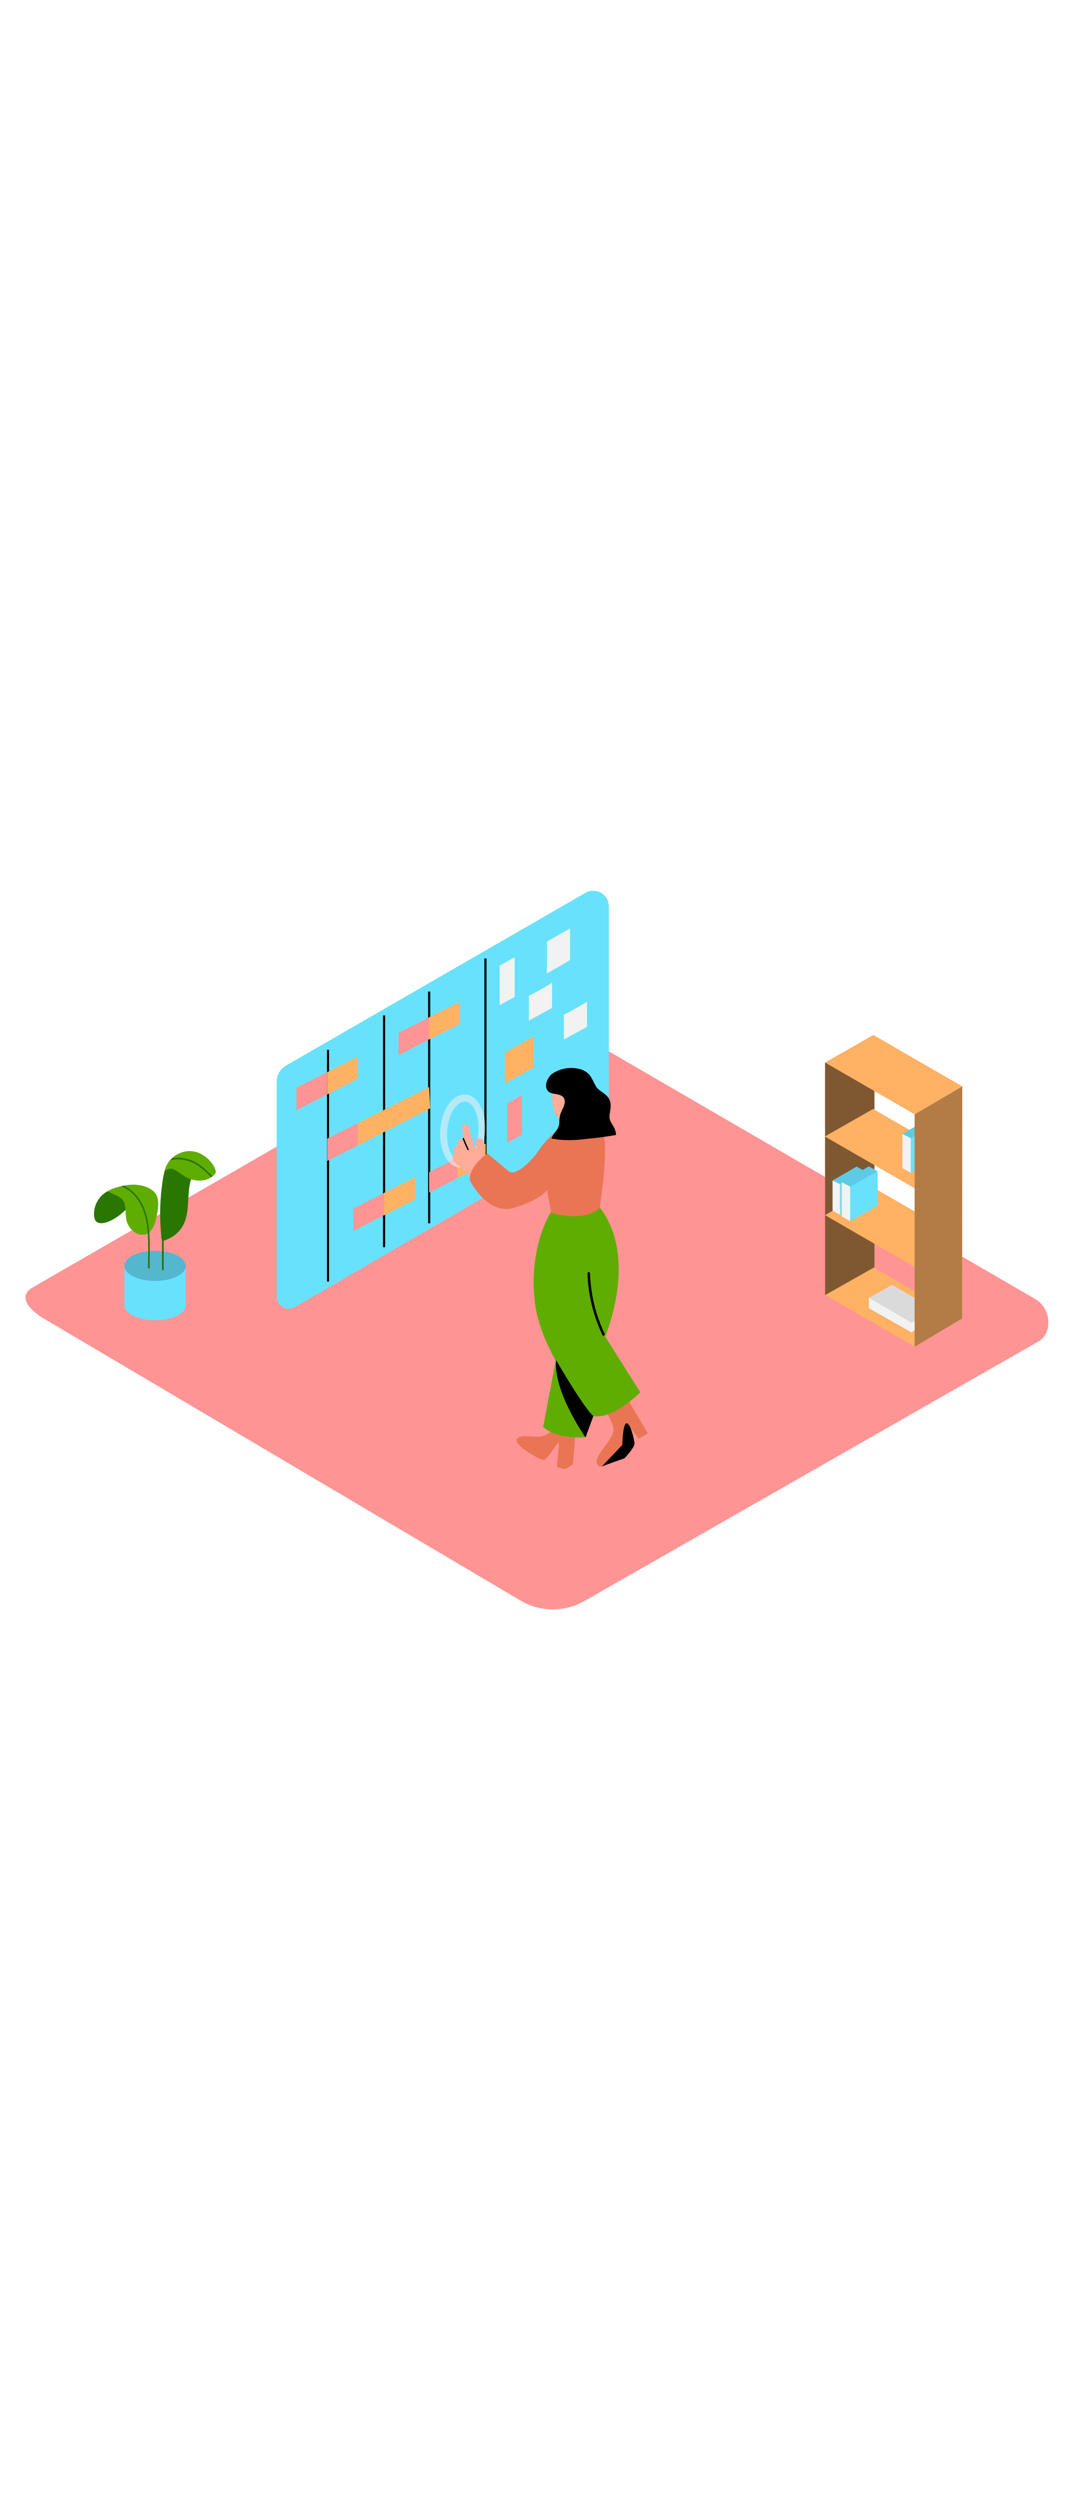 <svg version="1.1" id="Layer_1" xmlns="http://www.w3.org/2000/svg" xmlns:xlink="http://www.w3.org/1999/xlink" x="0px" y="0px" viewBox="0 0 500 500" style="width: 215px;" xml:space="preserve" data-imageid="product-manager-8" imageName="Product Manager" class="illustrations_image">
<style type="text/css">
	.st0_product-manager-8{fill:#FF9494;}
	.st1_product-manager-8{fill:url(#SVGID_1_);}
	.st2_product-manager-8{fill:#FFB164;}
	.st3_product-manager-8{fill:#F2F2F2;}
	.st4_product-manager-8{opacity:0.1;enable-background:new    ;}
	.st5_product-manager-8{opacity:0.5;enable-background:new    ;}
	.st6_product-manager-8{fill:#68E1FD;}
	.st7_product-manager-8{opacity:0.3;enable-background:new    ;}
	.st8_product-manager-8{fill:url(#SVGID_00000090993792542802947250000011803232830493405113_);}
	.st9_product-manager-8{opacity:0.19;enable-background:new    ;}
	.st10_product-manager-8{fill:#297600;}
	.st11_product-manager-8{fill:#5FAD00;}
	.st12_product-manager-8{fill:url(#SVGID_00000021095919258808792100000005197050796436175244_);}
	.st13_product-manager-8{fill:#EA7554;}
	.st14_product-manager-8{opacity:0.55;}
	.st15_product-manager-8{fill:#FFAC99;}
</style>
<path id="field_product-manager-8" class="st0_product-manager-8" d="M242.9,413.4L21.1,282.3c-7.1-4-13.1-10.5-6.2-14.7l222.6-128.3c3.3-2.1,8.4-3.4,11.8-1.5&#xA;&#9;l232.8,135.1c7.1,4.1,8.3,15.6,1.3,19.7L272.2,413.2C263.2,418.4,252,418.5,242.9,413.4z"/>
<g id="book-shelf_product-manager-8">
	
		<linearGradient id="SVGID_1_-product-manager-8" gradientUnits="userSpaceOnUse" x1="414.63" y1="226.637" x2="366.13" y2="197.667" gradientTransform="matrix(1 0 0 -1 0 502)">
		<stop offset="0" style="stop-color:#000000"/>
		<stop offset="1" style="stop-color:#FF9494;stop-opacity:0"/>
	</linearGradient>
	<path class="st1_product-manager-8" d="M402.4,258c-18.9,11-32.5,18.5-61.6,35.1c22,13.4,39.1,25.7,41.6,27.2l65.5-38.4&#xA;&#9;&#9;C442.8,279.2,426,269.7,402.4,258z"/>
	<polygon class="st2_product-manager-8" points="447.9,281.9 406.5,258 384,270.8 425.8,295 &#9;"/>
	<polyline class="st3_product-manager-8" points="404.5,272.3 404.5,277.1 424.3,288.3 435.1,281.8 435.1,277.7 &#9;"/>
	<polygon class="st3_product-manager-8" points="435.1,277.7 415.3,266.2 404.5,272.3 424.5,283.9 &#9;"/>
	<polygon class="st4_product-manager-8" points="435.1,277.7 415.3,266.2 404.5,272.3 424.5,283.9 &#9;"/>
	<polygon class="st2_product-manager-8" points="407.1,174.1 384.1,162.8 384.1,271 407.1,258 &#9;"/>
	<polygon class="st5_product-manager-8" points="407.1,174.1 384.1,162.8 384.1,271 407.1,258 &#9;"/>
	<polygon class="st2_product-manager-8" points="447.9,208.3 406.5,184.4 384,197.2 425.8,221.3 &#9;"/>
	<polygon class="st6_product-manager-8 targetColor" points="420.1,196 432.8,188.7 436.9,190.9 424.2,199 &#9;" style="fill: rgb(104, 225, 253);"/>
	<polygon class="st4_product-manager-8" points="420.1,196 432.8,188.7 436.9,190.9 424.2,199 &#9;"/>
	<polyline class="st3_product-manager-8" points="424,198 420.1,196 420.1,211.9 424,214.1 &#9;"/>
	<polygon class="st6_product-manager-8 targetColor" points="424,198 424,214.1 436.9,206.9 436.9,190.9 &#9;" style="fill: rgb(104, 225, 253);"/>
	<polygon class="st2_product-manager-8" points="448,173.9 406.6,150 384.1,162.8 425.8,186.9 &#9;"/>
	<polygon class="st2_product-manager-8" points="448,244.8 406.6,221 384.1,233.8 425.8,257.9 &#9;"/>
	<polygon class="st2_product-manager-8" points="425.8,186.9 448,173.9 447.9,281.9 425.8,295 &#9;"/>
	<polygon class="st7_product-manager-8" points="425.8,186.9 448,173.9 447.9,281.9 425.8,295 &#9;"/>
	<polygon class="st6_product-manager-8 targetColor" points="387.6,217.7 398.8,211.2 402.4,213.2 391.2,220.3 &#9;" style="fill: rgb(104, 225, 253);"/>
	<polygon class="st4_product-manager-8" points="387.6,217.7 398.8,211.2 402.4,213.2 391.2,220.3 &#9;"/>
	<polygon class="st6_product-manager-8 targetColor" points="391.1,219.4 391.1,233.6 402.4,227.3 402.4,213.2 &#9;" style="fill: rgb(104, 225, 253);"/>
	<polyline class="st3_product-manager-8" points="391.1,219.4 387.6,217.7 387.6,231.7 391.1,233.6 &#9;"/>
	<polygon class="st6_product-manager-8 targetColor" points="391.9,218.5 404.5,211.1 408.6,213.4 395.9,221.5 &#9;" style="fill: rgb(104, 225, 253);"/>
	<polygon class="st4_product-manager-8" points="391.9,218.5 404.5,211.1 408.6,213.4 395.9,221.5 &#9;"/>
	<polygon class="st6_product-manager-8 targetColor" points="395.8,220.5 395.8,236.6 408.6,229.4 408.6,213.4 &#9;" style="fill: rgb(104, 225, 253);"/>
	<polyline class="st3_product-manager-8" points="395.8,220.5 391.9,218.5 391.9,234.4 395.8,236.6 &#9;"/>
</g>
<g id="plant_product-manager-8">
	
		<linearGradient id="SVGID_00000097486927733771332390000005144020674458935453_-product-manager-8" gradientUnits="userSpaceOnUse" x1="76.353" y1="228.886" x2="52.583" y2="215.416" gradientTransform="matrix(1 0 0 -1 0 502)">
		<stop offset="0" style="stop-color:#000000"/>
		<stop offset="1" style="stop-color:#FF9494;stop-opacity:0"/>
	</linearGradient>
	<path style="fill:url(#SVGID_00000097486927733771332390000005144020674458935453_);" d="M53.8,296.5L86.5,278l-20.7-9.3L38.3,284&#xA;&#9;&#9;C43.2,288.5,48.6,292.4,53.8,296.5z"/>
	<polyline class="st6_product-manager-8 targetColor" points="57.9,257.4 57.9,275 86.5,275 86.5,257.4 &#9;" style="fill: rgb(104, 225, 253);"/>
	<ellipse class="st6_product-manager-8 targetColor" cx="72.2" cy="257.4" rx="14.3" ry="7" style="fill: rgb(104, 225, 253);"/>
	<ellipse class="st9_product-manager-8" cx="72.2" cy="257.4" rx="14.3" ry="7"/>
	<ellipse class="st6_product-manager-8 targetColor" cx="72.2" cy="275.7" rx="14.3" ry="7" style="fill: rgb(104, 225, 253);"/>
	<path class="st10_product-manager-8" d="M88.2,216.3c-3-1.2-7.2-5.3-10.8-5.2c-1.4,3.4-1.8,7.4-2.2,10.8c-0.7,6-0.8,12-0.4,18.1&#xA;&#9;&#9;c0.1,1.3,0.2,2.7,0.3,4c0,0.4,0.1,0.8,0.3,1.1v14c0,0.2,0.2,0.4,0.4,0.4c0.2,0,0.4-0.2,0.4-0.4c0-4.5,0-9,0-13.4&#xA;&#9;&#9;c1.4-0.5,2.8-1.1,4.1-1.9c2.7-1.7,4.7-4.2,5.8-7.2c2.3-6.4,0.8-13.6,3-19.9C88.8,216.6,88.5,216.5,88.2,216.3z"/>
	<path class="st11_product-manager-8" d="M82,205.8c-1.7,1-3.1,2.5-4.1,4.2c-0.2,0.4-0.5,0.8-0.6,1.2l-0.1,0.3l0,0c-0.3,0.7-0.5,1.5-0.7,2.2&#xA;&#9;&#9;c0.3-0.6,0.9-1,1.5-1.2c0.7-0.3,1.6-0.4,2.4-0.2c0.8,0.3,1.5,0.7,2.2,1.2c1,0.6,2,1.3,3,2c4.7,3,11,3.3,14.7-1.1&#xA;&#9;&#9;c0.1-0.2,0.1-0.4,0.1-0.5C100.9,210.8,92.5,199.7,82,205.8z"/>
	<path class="st10_product-manager-8" d="M98.2,216.2c0.2-0.1,0.4-0.3,0.6-0.4c0-0.1,0-0.3-0.1-0.3c-2.9-2.9-5.9-5.8-9.8-7.3c-2.8-1.1-5.8-1.4-8.8-0.9&#xA;&#9;&#9;c-0.3,0.4-0.6,0.8-0.9,1.1c3.2-1.1,7.2-0.4,10.1,0.8c3.4,1.5,6.2,4.1,8.8,6.8C98.1,216.1,98.1,216.2,98.2,216.2z"/>
	<path class="st10_product-manager-8" d="M50.2,222.6c-4.2,2.2-6.7,6.7-6.4,11.4c0.3,8.4,14.2,0.2,17.9-6.9c3.7-7.1,4.3,3,4.3,3"/>
	<path class="st11_product-manager-8" d="M62.7,219.6c-2.6,0-5.2,0.3-7.7,1.1c-1.7,0.4-3.3,1-4.8,1.9c0.9,0.6,1.8,1.1,2.8,1.5c1.7,0.7,3.6,1.6,4.5,3.2&#xA;&#9;&#9;c0.2,0.4,0.4,0.8,0.5,1.3c0.8,2.8,0.1,6.1,1.3,8.9s3.5,5.2,6.7,5.4c3.9,0.2,5.7-3.5,6.5-6.8s1.8-7.7,0.6-11&#xA;&#9;&#9;C71.7,221.2,66.4,219.8,62.7,219.6z"/>
	<path class="st10_product-manager-8" d="M67.9,232.8c-1.6-5.3-5.1-10.3-10.2-12.7h-0.2l-0.2,0.1l-0.9,0.2c5.9,2.2,9.7,8,11.2,14&#xA;&#9;&#9;c1.9,7.6,1.3,15.9,1.3,23.8c0,0.2,0.2,0.4,0.4,0.4c0.2,0,0.4-0.2,0.4-0.4C69.6,249.9,70.4,240.9,67.9,232.8z"/>
</g>
<g id="board_product-manager-8">
	<path class="st6_product-manager-8 targetColor" d="M128.8,171.7v99.9c0,3.2,2.6,5.7,5.7,5.7c1,0,2-0.3,2.9-0.8L279,194.3c2.7-1.6,4.4-4.4,4.4-7.6V90.1&#xA;&#9;&#9;c0-4-3.2-7.2-7.3-7.2c-1.3,0-2.5,0.3-3.6,1l-139.3,80.3C130.5,165.7,128.8,168.6,128.8,171.7z" style="fill: rgb(104, 225, 253);"/>
	<rect x="152.2" y="156.9" width="1" height="107.8"/>
	<rect x="178.3" y="140.9" width="1" height="107.8"/>
	<rect x="199.3" y="129.8" width="1" height="107.8"/>
	<rect x="225.5" y="114.4" width="1" height="107.8"/>
	<polygon class="st0_product-manager-8" points="138,174.5 138,185 152.3,177.6 152.3,167.3 &#9;"/>
	<polygon class="st2_product-manager-8" points="152.3,167.3 152.3,177.7 166.7,170.3 166.7,160 &#9;"/>
	<polygon class="st0_product-manager-8" points="152.3,198.2 152.3,208.6 166.7,201.3 166.7,191 &#9;"/>
	<polygon class="st2_product-manager-8" points="166.7,190.9 166.7,201.4 200.3,184.1 199.8,174.2 &#9;"/>
	<polygon class="st0_product-manager-8" points="164.5,230.7 164.5,241.1 178.8,233.8 178.8,223.5 &#9;"/>
	<polygon class="st2_product-manager-8" points="178.8,223.4 178.8,233.9 193.2,226.5 193.2,216.2 &#9;"/>
	<polygon class="st0_product-manager-8" points="185.5,149 185.5,159.4 199.8,152 199.8,141.8 &#9;"/>
	<polygon class="st2_product-manager-8" points="199.8,141.7 199.8,152.1 214.2,144.8 214.2,134.5 &#9;"/>
	<polygon class="st0_product-manager-8" points="199.8,213.8 199.8,223.3 213,216.6 213,207.1 &#9;"/>
	<polygon class="st2_product-manager-8" points="213,207.1 213,216.6 226.1,209.9 226.1,200.5 &#9;"/>
	<polygon class="st3_product-manager-8" points="232.6,117.8 232.6,136.1 239.6,132.3 239.6,113.8 &#9;"/>
	<path class="st3_product-manager-8" d="M265.4,115.1v-14.7l-10.8,6.2v14.7C258.2,119.4,261.9,117.3,265.4,115.1z"/>
	<path class="st3_product-manager-8" d="M246.2,131.8v11.5l10.8-5.9v-11.7C253.5,127.9,249.9,129.9,246.2,131.8z"/>
	<path class="st3_product-manager-8" d="M262.5,140.6v11.5l10.8-5.9v-11.7C269.8,136.7,266.1,138.7,262.5,140.6z"/>
	<path class="st2_product-manager-8" d="M235,158.2v14.3l13.5-7.4v-14.6C244.1,153.3,239.6,155.8,235,158.2z"/>
	<polygon class="st0_product-manager-8" points="236.1,181.9 236.1,200.1 243,196.4 243,177.9 &#9;"/>
</g>
<g id="person_product-manager-8">
	
		<linearGradient id="SVGID_00000181072207003289597520000016740082575908895158_-product-manager-8" gradientUnits="userSpaceOnUse" x1="282.171" y1="173.519" x2="242.631" y2="142.669" gradientTransform="matrix(1 0 0 -1 0 502)">
		<stop offset="0" style="stop-color:#000000"/>
		<stop offset="1" style="stop-color:#FF9494;stop-opacity:0"/>
	</linearGradient>
	<path style="fill:url(#SVGID_00000181072207003289597520000016740082575908895158_);" d="M254.7,332.2&#xA;&#9;&#9;c-14.5,8.5-24.9,14.1-47.2,26.9c16.9,10.3,30,19.7,31.9,20.8l50.1-29.4C285.6,348.4,272.7,341.1,254.7,332.2z"/>
	<path class="st13_product-manager-8" d="M281.8,324.9c0,0,4.1,5.7,3.8,9.1s-5.6,9-6.8,11.4s-1.5,3.4,0,5.2s14.4-9.5,14.7-11.3s-1.8-8.7-1.8-8.7&#xA;&#9;&#9;l5.7,7.2l4.2-2.5l-8.8-14.9"/>
	<path d="M280.1,350.8c0.4-0.4,10.6-3.9,10.6-3.9s4.8-5,4.7-6.9s-1.9-9.5-3.7-9.4s-2,10.1-2,10.1L280.1,350.8z"/>
	<path class="st13_product-manager-8" d="M268,334.4l-1.3,15.3c0,0-3.3,2.4-4.1,2.2s-3.2-0.8-3.3-1.2s1.2-10.8,0.8-11.1s-5.4,8-7,8.1&#xA;&#9;&#9;s-13.7-6.9-12.6-9.5s7-1.3,9.9-1.3s6.9-1.7,9-6.6"/>
	<path class="st11_product-manager-8" d="M260.3,293l-7.4,39.2c0,0,4.3,5.6,19.5,4.9l11.4-27.8"/>
	<path class="st11_product-manager-8" d="M257,231.5c0,0-11.4,16.6-7.9,43.6c3.1,23.9,27,52,27,52s7.1,3.1,22-10.9l-16.4-26c0,0,16-37-2.9-60.5"/>
	<g class="st14_product-manager-8">
		<path class="st3_product-manager-8" d="M214,211.7c-5.8-0.5-9.8-8.3-9-17.9s6-16.6,11.8-16.1s9.8,8.3,9,17.9S219.9,212.2,214,211.7z M216.6,181&#xA;&#9;&#9;&#9;c-3.9-0.3-7.8,5.7-8.4,13.2s2.1,14.1,6.1,14.4s7.8-5.7,8.4-13.2S220.6,181.3,216.6,181L216.6,181z"/>
	</g>
	<path class="st15_product-manager-8" d="M224.9,199.6c0.1-2.1-3.3-2.1-3.3,0c0,1.1,0,2.2,0,3.4c-0.1-0.2-0.3-0.5-0.4-0.7c-1.3-3.1-2.3-6.3-2.9-9.6&#xA;&#9;&#9;c-0.4-2.1-3.5-1.2-3.2,0.9c0.2,1.6,0.6,3.2,1,4.8l-0.3-0.1c-1.1-0.4-2.4,0.3-2.7,1.4c0,0,0,0.1,0,0.1c-0.2,0.5-0.2,1.1-0.1,1.6&#xA;&#9;&#9;h-0.2c-1,0.3-1.6,1.1-1.7,2.1c0,0.6,0.1,1.1,0.4,1.6c-0.4,0.3-0.7,0.8-0.8,1.3c-0.1,1.2,0.4,2.4,1.4,3.1c1.1,0.9,2.4,2.2,3.4,3.2&#xA;&#9;&#9;c1.4,1.3,2.9,2.7,4.2,3.7s3.4-2.5,3.4-3.6c0.8,0.3,1.7-0.2,1.9-1c0.1-0.2,0.1-0.4,0.1-0.6C224.9,207.3,224.8,203.4,224.9,199.6z"/>
	<path d="M218.2,203.1c-0.8-1.6-1.5-3.3-2.2-5c-0.1-0.4-0.7-0.2-0.6,0.2c0.7,1.7,1.4,3.5,2.2,5.1&#xA;&#9;&#9;C217.9,203.8,218.4,203.5,218.2,203.1z"/>
	<path class="st13_product-manager-8" d="M258.8,194.8c0,0-5.6,5-7.7,8.5s-10.8,13-14.3,10.1s-9.9-8.3-9.9-8.3s-9,6.2-8.1,12.6c0,0,8,16.3,20.4,12.7&#xA;&#9;&#9;s15.5-8.3,15.5-8.3l1.9,10.6c0,0,15.4,4.8,22.6-2.3c0,0,4.7-30.5,1.2-35"/>
	<path class="st15_product-manager-8" d="M257.1,176.3c-0.1,0.4-0.4,11.4,3.4,12.4s10.1-1.6,11.8-5.1s-0.7-14.6-6.6-15.3S258.1,173.1,257.1,176.3z"/>
	<path d="M261.6,178.4c2.5,1.7,0.9,4.9-0.1,6.9c-0.8,1.6-1.1,3.3-1.1,5c0,1.6-0.5,3.2-1.6,4.4c-0.8,1-1.5,2.2-2.1,3.4&#xA;&#9;&#9;c5.4,1.2,11.1,0.9,16.6,0.2c4.5-0.4,9-1,13.5-1.8c0-1-0.3-1.9-0.6-2.8c-1.1-2.4-2.8-3.7-2.4-6.6c0.3-2.2,0.9-4.4,0.1-6.6&#xA;&#9;&#9;s-2.7-3.3-4.5-4.6c-0.5-0.4-1-0.8-1.5-1.3l-0.4-0.6c-1.1-1.9-1.9-4.1-3.3-5.7c-1.5-1.5-3.3-2.4-5.4-2.7c-4.3-0.8-8.7,0.2-12.2,2.8&#xA;&#9;&#9;c0,0-3.2,3.1-2.2,6.4S259.4,176.9,261.6,178.4z"/>
	<path d="M262.5,307.3c4.2,7,10.9,17.6,13.7,19.9l-3.6,10c0,0-15.1-21.3-13.7-36C258.8,301.1,260.3,303.7,262.5,307.3"/>
	<path d="M281.5,289c-4.2-8.8-6.5-18.4-6.8-28.1c0-0.8-1.2-0.8-1.2,0c0.3,9.9,2.7,19.7,7,28.7C280.7,290.3,281.8,289.7,281.5,289z"/>
</g>
</svg>